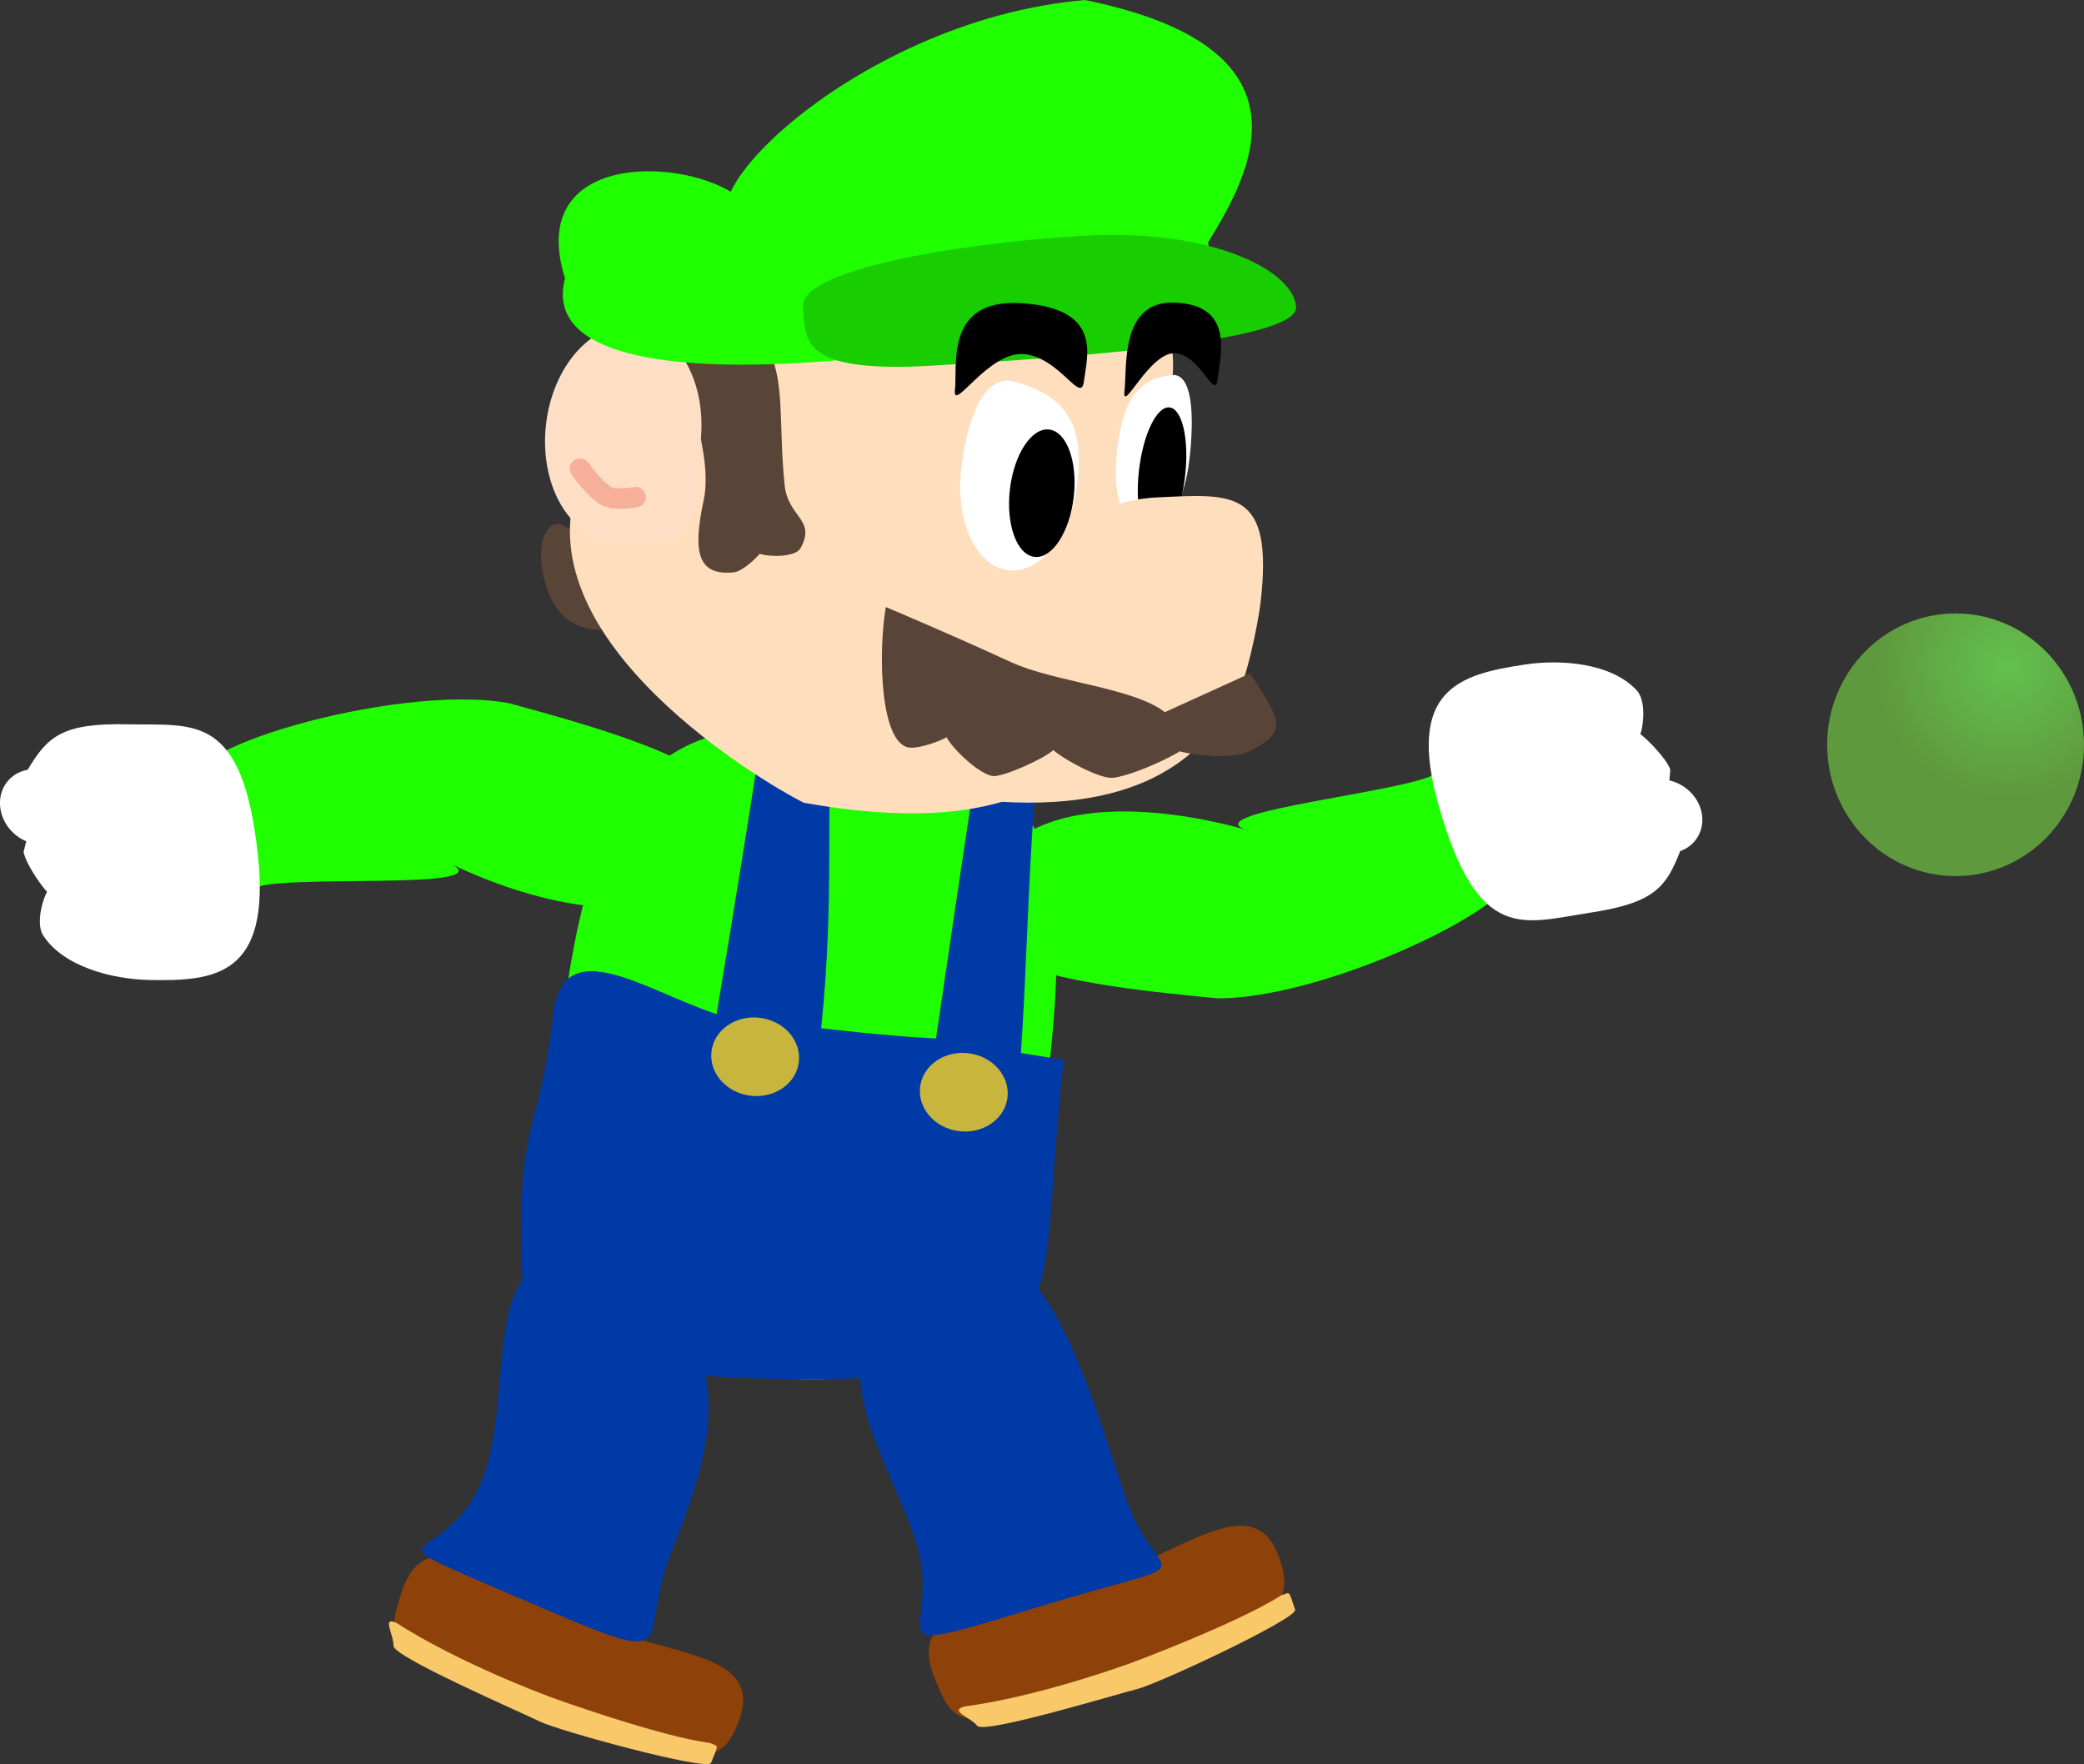 <svg version="1.1" xmlns="http://www.w3.org/2000/svg" xmlns:xlink="http://www.w3.org/1999/xlink" width="50.55" height="42.788" viewBox="0,0,50.55,42.788"><rect x="0" y="0" width="50.55" height="42.788" fill="#333333" stroke="none"/><defs><radialGradient cx="269.543" cy="167.1" r="3.185" gradientUnits="userSpaceOnUse" id="color-1"><stop offset="0" stop-color="#62c14d"/><stop offset="1" stop-color="#5f993d"/></radialGradient></defs><g transform="translate(-220.834,-150.947)"><g data-paper-data="{&quot;isPaintingLayer&quot;:true}" fill-rule="nonzero" stroke-linejoin="miter" stroke-miterlimit="10" stroke-dasharray="" stroke-dashoffset="0" style="mix-blend-mode: normal"><g data-paper-data="{&quot;index&quot;:null}" stroke="none" stroke-width="0" stroke-linecap="butt"><path d="M251.056,171.075c-1.252,-0.445 4.208,-0.949 4.643,-1.396c1.354,1.033 1.375,1.371 1.607,2.295c1.263,0.487 -4.059,3.193 -6.929,3.188c-4.11,-0.386 -7.763,-0.922 -5.076,-3.686c1.788,-1.635 5.755,-0.401 5.755,-0.401z" data-paper-data="{&quot;origRot&quot;:0}" fill="#1fff00"/><g data-paper-data="{&quot;origPos&quot;:null,&quot;origRot&quot;:0}" fill="#ffffff"><path d="M259.369,173.091c-1.579,0.237 -2.678,0.75 -3.632,-2.583c-0.814,-2.847 0.508,-3.206 2.087,-3.443c0.888,-0.134 2.109,-0.033 2.715,0.632c0.335,0.368 0.051,1.583 -0.125,1.138c-0.25,-0.632 0.85,0.453 0.935,0.783c0,0 -0.099,1.359 -0.197,1.048c-0.096,-0.302 0.604,0.484 0.445,0.902c-0.349,0.916 -0.649,1.285 -2.228,1.522z" data-paper-data="{&quot;origPos&quot;:null,&quot;origRot&quot;:0}"/><path d="M261.421,171.633c-0.5,0.075 -1.007,-0.261 -1.133,-0.75c-0.125,-0.489 0.178,-0.947 0.678,-1.022c0.5,-0.075 1.007,0.261 1.133,0.75c0.125,0.489 -0.178,0.947 -0.678,1.022z" data-paper-data="{&quot;origPos&quot;:null,&quot;origRot&quot;:0}"/></g></g><path d="M246.258,177.016c-0.763,6.314 -2.894,7.819 -7.186,7.283c-4.293,-0.537 -5.434,-1.315 -4.635,-8.259c0.698,-6.069 2.295,-7.894 6.588,-7.357c4.293,0.537 6.072,1.394 5.233,8.334z" fill="#1fff00" stroke="none" stroke-width="NaN" stroke-linecap="butt"/><path d="M246.641,176.656c-0.763,6.314 0.754,7.948 -7.588,7.721c-2.319,-0.063 -5.466,-0.564 -5.565,-2.619c-0.1,-3.844 0.404,-3.098 0.762,-6.203c0.234,-2.033 2.204,-0.595 3.965,-0.011c0.368,-2.175 0.917,-5.582 1.149,-7.141c1.128,0.003 1.791,-0.855 1.68,0.254c-0.204,2.035 0.047,3.927 -0.291,7.229c0,0 1.541,0.188 2.785,0.25c0.268,-1.837 0.788,-5.339 0.994,-6.687c0,0 1.332,-0.792 1.44,0.509c-0.172,1.472 -0.232,4.52 -0.375,6.529z" fill="#003aa6" stroke="none" stroke-width="NaN" stroke-linecap="butt"/><path d="M238.092,176.446c0.065,-0.522 0.592,-0.885 1.177,-0.812c0.585,0.073 1.006,0.555 0.941,1.077c-0.065,0.522 -0.592,0.885 -1.177,0.812c-0.585,-0.073 -1.006,-0.555 -0.941,-1.077z" fill="#c7b53e" stroke="none" stroke-width="0" stroke-linecap="butt"/><path d="M243.153,177.306c0.065,-0.522 0.592,-0.885 1.177,-0.812c0.585,0.073 1.006,0.555 0.941,1.077c-0.065,0.522 -0.592,0.885 -1.177,0.812c-0.585,-0.073 -1.006,-0.555 -0.941,-1.077z" fill="#c7b53e" stroke="none" stroke-width="0" stroke-linecap="butt"/><g stroke="none" stroke-width="0" stroke-linecap="butt"><path d="M251.874,188.759c0.329,0.966 0.331,1.933 -5.697,3.523c-2.156,0.706 -2.281,0.321 -2.669,-0.624c-0.791,-1.924 1.79,-1.633 3.938,-2.365c2.147,-0.732 3.829,-2.291 4.428,-0.533z" data-paper-data="{&quot;origPos&quot;:null}" fill="#8e4108"/><path d="M248.128,187.247c0.792,2.323 2.268,1.336 -2.237,2.715c-4.232,1.295 -2.081,0.606 -2.873,-1.716c-0.792,-2.323 -2.845,-5.002 0.651,-6.129c2.284,-2.476 3.667,2.807 4.459,5.13z" data-paper-data="{&quot;origPos&quot;:null}" fill="#003aa6"/><path d="M252.249,189.99c0.069,0.209 -3.303,1.791 -3.827,1.923c-0.522,0.132 -3.719,1.102 -3.884,0.893c-0.167,-0.212 -0.728,-0.374 -0.272,-0.476c0,0 1.5,-0.159 3.997,-1.045c0,0 2.574,-0.956 3.655,-1.648c0.213,-0.055 0.161,-0.16 0.331,0.352z" data-paper-data="{&quot;origPos&quot;:null,&quot;origRot&quot;:0}" fill="#f9c869"/></g><g stroke="none" stroke-width="0" stroke-linecap="butt"><g data-paper-data="{&quot;origPos&quot;:null}"><path d="M238.74,192.734c-0.37,0.939 -0.987,1.669 -6.551,-0.989c-2.078,-0.848 -1.925,-1.217 -1.614,-2.179c0.635,-1.957 2.395,-0.086 4.483,0.736c2.088,0.822 4.353,0.723 3.681,2.431z" data-paper-data="{&quot;origPos&quot;:null}" fill="#8e4108"/><path d="M237.106,188.629c-0.889,2.259 0.547,2.899 -3.733,1.056c-4.02,-1.731 -1.728,-0.597 -0.839,-2.856c0.889,-2.259 -0.316,-6.363 3.042,-4.976c3.581,1.479 2.419,4.517 1.53,6.776z" data-paper-data="{&quot;origPos&quot;:null}" fill="#003aa6"/></g><path d="M238.08,193.707c-0.083,0.204 -3.677,-0.771 -4.162,-1.009c-0.483,-0.237 -3.549,-1.566 -3.539,-1.832c0.01,-0.269 -0.314,-0.756 0.101,-0.539c0,0 1.247,0.849 3.724,1.789c0,0 2.582,0.936 3.853,1.108c0.199,0.096 0.227,-0.018 0.024,0.482z" data-paper-data="{&quot;origPos&quot;:null,&quot;origRot&quot;:0}" fill="#f9c869"/></g><g><path d="M236.084,165.753c-0.276,0.474 -0.787,0.633 -1.411,0.269c-0.624,-0.364 -0.88,-1.675 -0.604,-2.149c0.276,-0.474 0.541,-0.071 1.165,0.293c0.624,0.364 1.126,1.113 0.85,1.587z" data-paper-data="{&quot;origRot&quot;:0,&quot;origPos&quot;:null}" fill="#594537" stroke="none" stroke-width="0" stroke-linecap="butt"/><path d="M249.263,160.247c-0.34,2.968 0.625,4.071 -0.521,7.234c-1.565,2.416 -3.572,3.794 -8.399,2.939c-0.096,-0.013 -6.095,-3.208 -5.663,-6.986c0.473,-4.135 0.765,-6.804 4.971,-6.323c4.206,0.481 10.084,-0.998 9.611,3.137z" data-paper-data="{&quot;origPos&quot;:null}" fill="#ffdebd" stroke="none" stroke-width="0" stroke-linecap="butt"/><path d="M239.866,162.709c0.083,0.799 0.772,0.829 0.387,1.533c-0.181,0.331 -1.451,0.154 -0.978,0.005c0.249,-0.079 -0.372,0.554 -0.632,0.581c-0.88,0.091 -1.014,-0.47 -0.742,-1.739c0.316,-1.474 -1.016,-3.636 -0.136,-3.727c0,0 1.3,-0.641 1.662,-0.022c0.466,0.797 0.284,1.87 0.439,3.369z" data-paper-data="{&quot;origRot&quot;:0,&quot;origPos&quot;:null}" fill="#594537" stroke="none" stroke-width="0" stroke-linecap="butt"/><path d="M237.826,161.671c-0.098,0.852 0.065,1.41 -0.345,2.069c-0.282,0.453 -1.297,0.383 -1.827,0.322c-1.035,-0.118 -1.74,-1.381 -1.576,-2.82c0.165,-1.439 1.137,-2.51 2.172,-2.391c1.035,0.118 1.74,1.381 1.576,2.82z" data-paper-data="{&quot;origPos&quot;:null}" fill="#ffdec6" stroke="none" stroke-width="0" stroke-linecap="butt"/><path d="M236.249,163.004c0,0 -0.463,0.096 -0.7,-0.025c-0.288,-0.147 -0.645,-0.663 -0.645,-0.663" data-paper-data="{&quot;origPos&quot;:null}" fill="none" stroke="#f6b09a" stroke-width="0.5" stroke-linecap="round"/><path d="M249.262,160.044c0.492,-0.047 0.548,0.955 0.424,2.042c-0.124,1.087 -0.618,1.923 -1.103,1.868c-0.485,-0.055 -0.777,-0.982 -0.653,-2.069c0.124,-1.087 0.418,-1.754 1.332,-1.841z" data-paper-data="{&quot;origPos&quot;:null,&quot;index&quot;:null}" fill="#ffffff" stroke="none" stroke-width="0" stroke-linecap="butt"/><path d="M249.203,160.829c0.309,0.035 0.478,0.777 0.378,1.656c-0.101,0.879 -0.433,1.563 -0.742,1.528c-0.309,-0.035 -0.478,-0.777 -0.378,-1.656c0.101,-0.879 0.433,-1.563 0.742,-1.528z" data-paper-data="{&quot;origPos&quot;:null,&quot;index&quot;:null}" fill="#000000" stroke="none" stroke-width="NaN" stroke-linecap="butt"/><path d="M246.965,162.674c-0.143,1.252 -0.89,2.194 -1.668,2.105c-0.778,-0.089 -1.292,-1.176 -1.149,-2.427c0.143,-1.252 0.544,-2.352 1.3,-2.147c1.406,0.382 1.66,1.218 1.517,2.469z" data-paper-data="{&quot;origPos&quot;:null}" fill="#ffffff" stroke="none" stroke-width="0" stroke-linecap="butt"/><path d="M246.285,166.098c0.211,-1.848 0.711,-2.998 2.64,-3.088c1.827,-0.085 2.801,-0.204 2.488,2.531c-0.06,0.525 -0.345,1.928 -0.62,2.38c-0.823,1.355 -2.302,2.881 -6.463,2.405c-1.247,-0.143 1.743,-2.38 1.954,-4.228z" data-paper-data="{&quot;origPos&quot;:null}" fill="#ffdebd" stroke="none" stroke-width="0" stroke-linecap="butt"/><path d="M246.879,162.998c-0.098,0.853 -0.524,1.505 -0.951,1.456c-0.428,-0.049 -0.696,-0.78 -0.598,-1.633c0.098,-0.853 0.524,-1.505 0.951,-1.456c0.428,0.049 0.696,0.78 0.598,1.633z" data-paper-data="{&quot;origPos&quot;:null}" fill="#000000" stroke="none" stroke-width="NaN" stroke-linecap="butt"/><path d="M251.158,167.279c0.657,1.064 1.016,1.378 -0.015,1.888c-0.657,0.325 -2.735,-0.115 -1.601,-0.214c0.608,-0.053 -1.101,0.796 -1.708,0.859c-0.445,0.046 -1.863,-0.846 -1.453,-0.781c0.341,0.054 -1.085,0.738 -1.431,0.74c-0.432,0.001 -1.522,-1.178 -1.094,-1.091c0.309,0.063 -0.655,0.44 -0.967,0.4c-0.695,-0.09 -0.764,-2.228 -0.569,-3.41c0,0 1.474,0.618 3.047,1.341c1.044,0.48 2.949,0.61 3.723,1.209z" data-paper-data="{&quot;origRot&quot;:0}" fill="#594537" stroke="none" stroke-width="0" stroke-linecap="butt"/><g stroke="none" stroke-width="0" stroke-linecap="butt"><path d="M250.257,157.805c0.113,1.89 -3.941,1.522 -7.981,1.764c-0.203,0.012 -8.524,1.162 -7.738,-1.872c-1.215,-3.882 5.222,-2.673 4.553,-1.101c-2.456,-0.141 2.302,-5.16 8.064,-5.648c5.655,1.154 4.063,4.134 2.984,5.874z" data-paper-data="{&quot;origPos&quot;:null}" fill="#1fff00"/><path d="M252.273,158.392c0.051,0.851 -5.578,1.229 -8.799,1.422c-3.221,0.193 -3.109,-0.588 -3.16,-1.439c-0.051,-0.851 3.54,-1.514 6.761,-1.707c3.221,-0.193 5.147,0.873 5.198,1.724z" data-paper-data="{&quot;origPos&quot;:null}" fill="#18cd00"/></g><path d="M247.126,160.191c-0.066,0.579 -0.568,-0.555 -1.436,-0.654c-0.868,-0.099 -1.758,1.447 -1.692,0.868c0.066,-0.579 -0.253,-2.21 1.589,-2.105c2.022,0.115 1.606,1.313 1.54,1.892z" data-paper-data="{&quot;origPos&quot;:null}" fill="#000001" stroke="none" stroke-width="0" stroke-linecap="butt"/><path d="M250.373,160.122c-0.066,0.579 -0.392,-0.535 -1.015,-0.606c-0.623,-0.071 -1.314,1.498 -1.248,0.919c0.066,-0.579 -0.112,-2.194 1.213,-2.148c1.454,0.05 1.116,1.257 1.05,1.835z" data-paper-data="{&quot;origPos&quot;:null}" fill="#000001" stroke="none" stroke-width="0" stroke-linecap="butt"/></g><g data-paper-data="{&quot;index&quot;:null}" stroke="none" stroke-width="0" stroke-linecap="butt"><path d="M231.799,171.91c1.158,0.65 -4.308,0.222 -4.812,0.59c-1.16,-1.247 -1.123,-1.584 -1.195,-2.534c-1.162,-0.694 4.541,-2.46 7.369,-1.968c3.986,1.077 7.495,2.224 4.378,4.493c-2.039,1.309 -5.74,-0.58 -5.74,-0.58z" data-paper-data="{&quot;origRot&quot;:0}" fill="#1fff00"/><g data-paper-data="{&quot;origPos&quot;:null,&quot;origRot&quot;:0}" fill="#ffffff"><path d="M223.947,168.515c1.597,0.034 2.767,-0.286 3.142,3.161c0.32,2.944 -1.044,3.073 -2.64,3.04c-0.898,-0.019 -2.084,-0.325 -2.569,-1.083c-0.268,-0.42 0.218,-1.569 0.316,-1.1c0.14,0.666 -0.761,-0.591 -0.789,-0.93c0,0 0.327,-1.323 0.372,-1c0.043,0.314 -0.514,-0.579 -0.286,-0.965c0.499,-0.843 0.857,-1.157 2.453,-1.123z" data-paper-data="{&quot;origPos&quot;:null,&quot;origRot&quot;:0}"/><path d="M221.678,169.605c0.506,0.011 0.948,0.428 0.989,0.931c0.041,0.504 -0.336,0.903 -0.842,0.893c-0.506,-0.011 -0.948,-0.428 -0.989,-0.931c-0.041,-0.504 0.336,-0.903 0.842,-0.893z" data-paper-data="{&quot;origPos&quot;:null,&quot;origRot&quot;:0}"/></g></g><path d="M271.384,169.011c0,1.759 -1.394,3.185 -3.115,3.185c-1.72,0 -3.115,-1.426 -3.115,-3.185c0,-1.759 1.394,-3.185 3.115,-3.185c1.72,0 3.115,1.426 3.115,3.185z" fill="url(#color-1)" stroke="none" stroke-width="0" stroke-linecap="butt"/></g></g></svg>